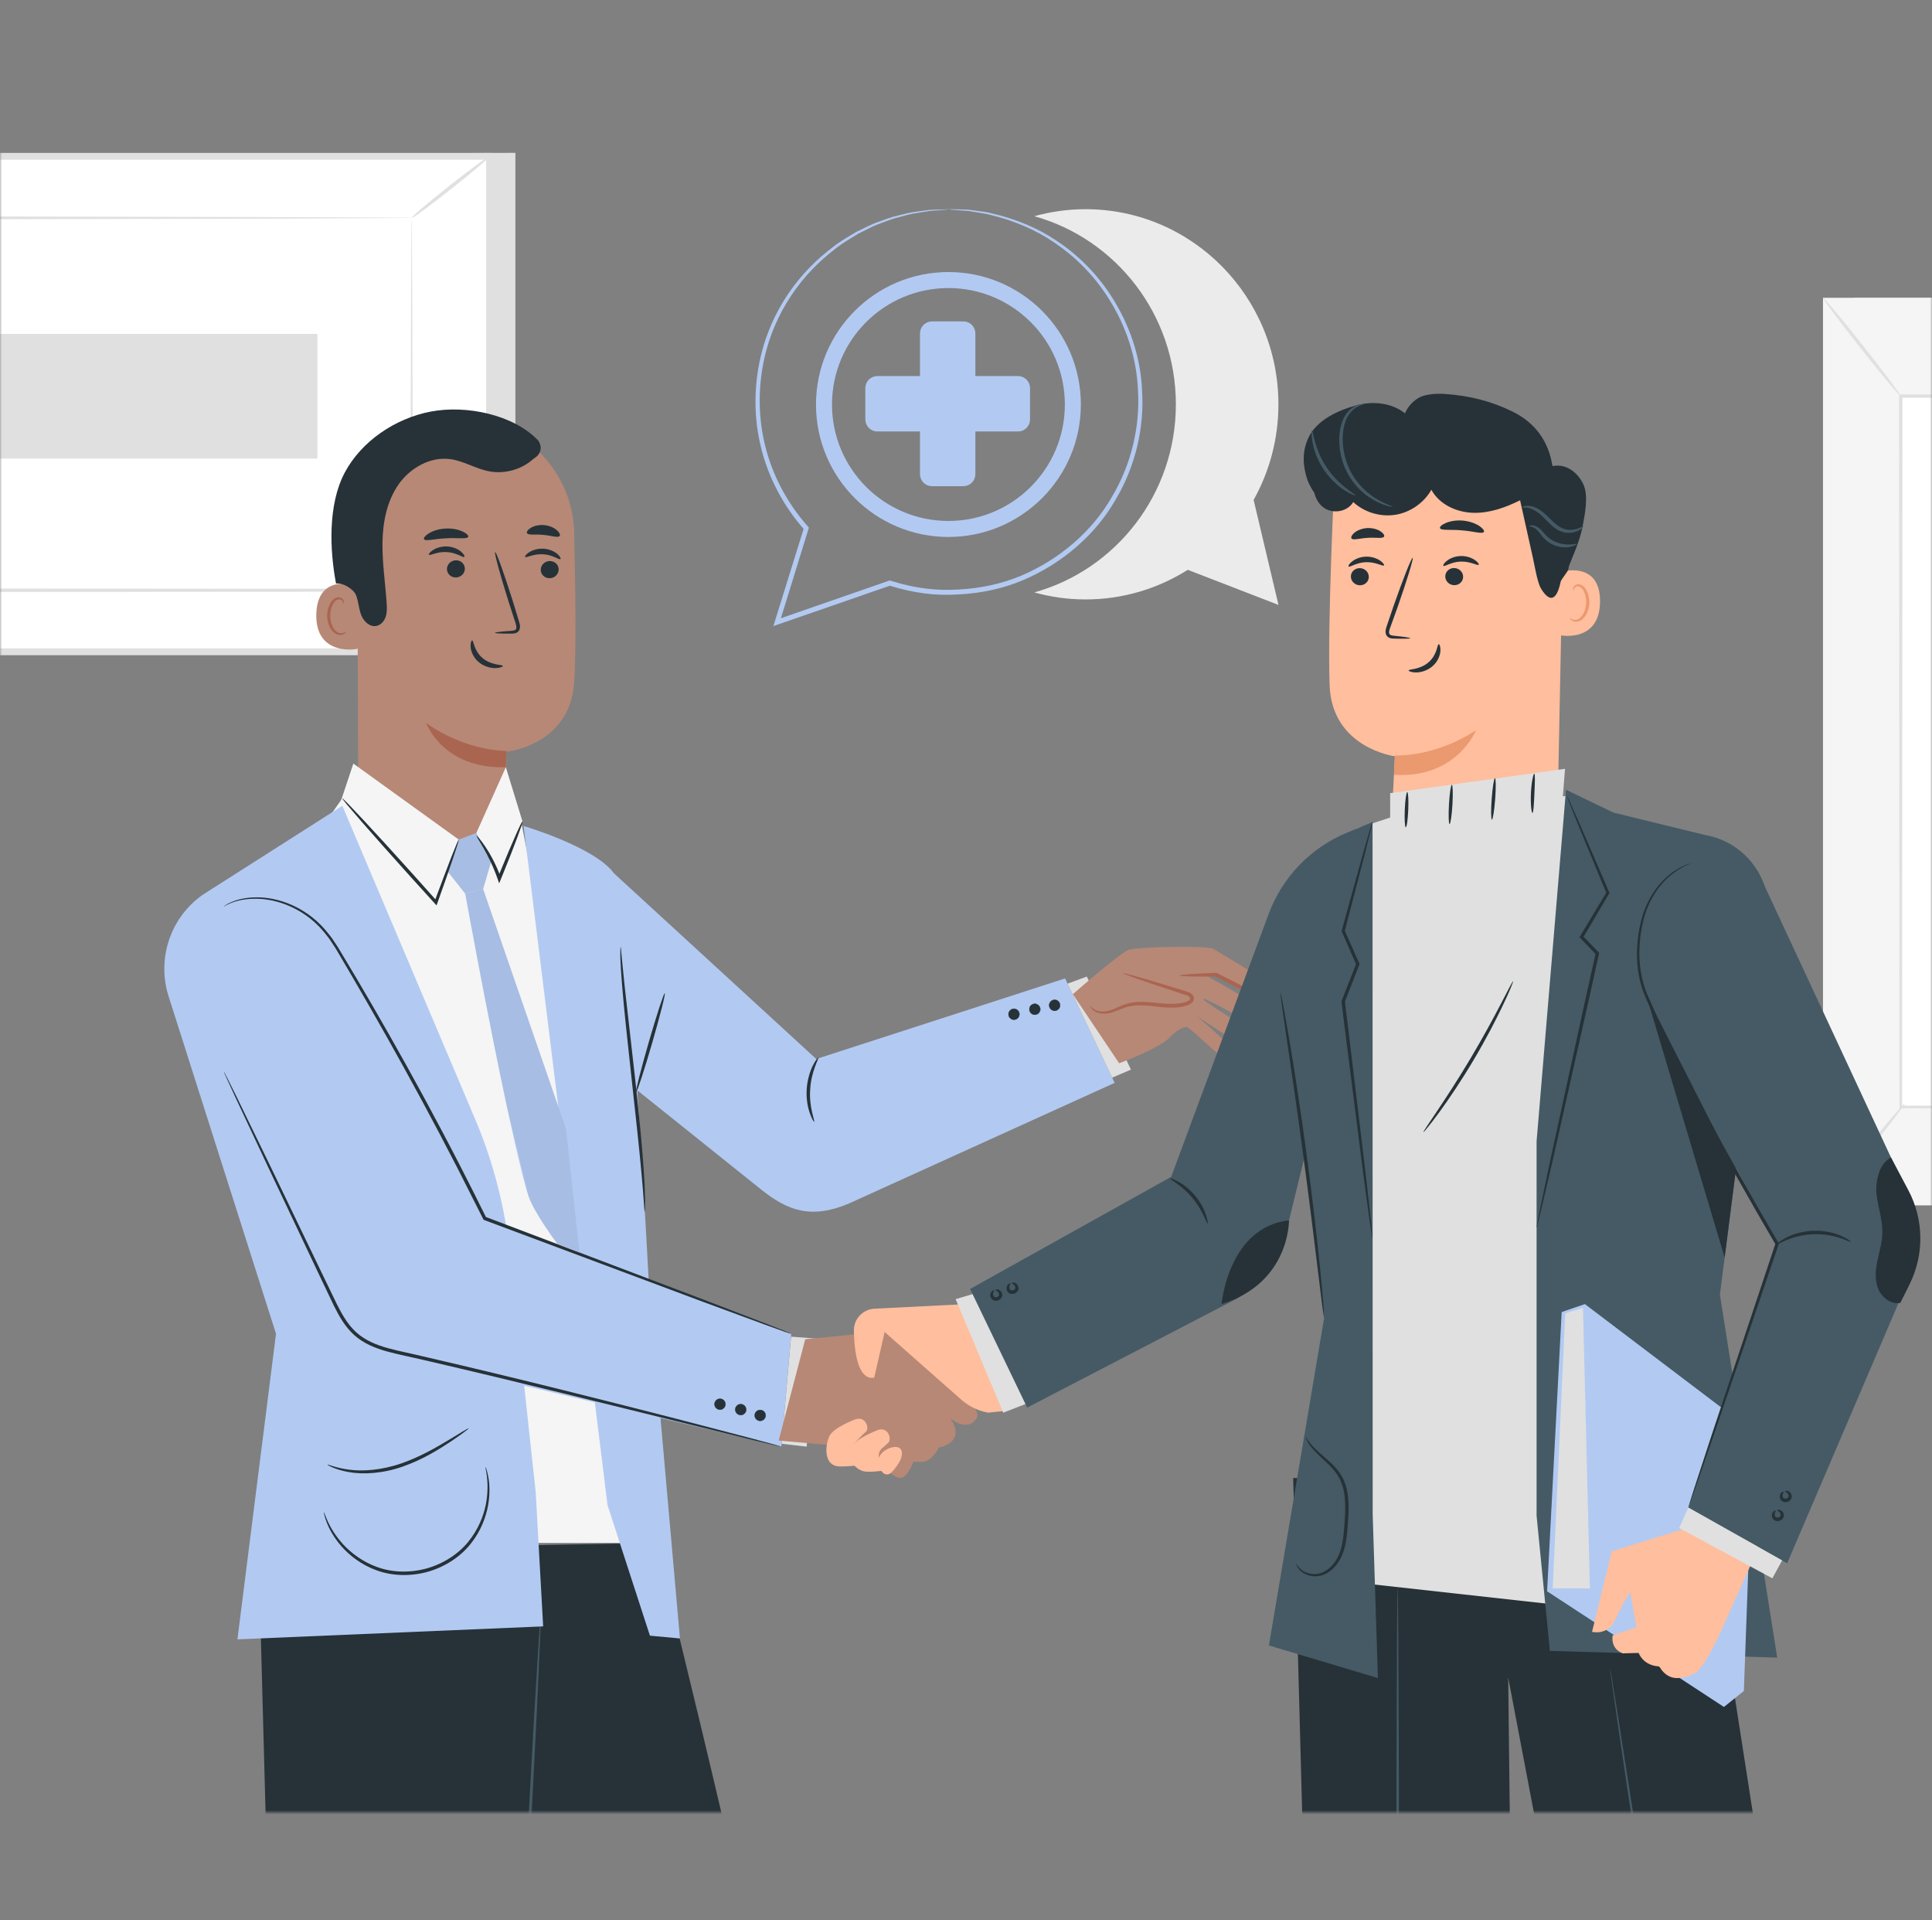 <svg viewBox="0 0 483 480" fill="none" xmlns="http://www.w3.org/2000/svg">
    <rect x="0" y="0" width="483" height="480" fill="#808080" stroke="none"/>
    <mask id="mask0" mask-type="alpha" maskUnits="userSpaceOnUse" x="0" y="27" width="483" height="426">
        <rect y="27" width="483" height="426" fill="#C4C4C4" />
    </mask>
    <g mask="url(#mask0)">
        <path d="M620.08 74.434H463.591V301.254H620.08V74.434Z" fill="#E0E0E0" />
        <path d="M612.239 74.435H455.75V301.255H612.239V74.435Z" fill="#F5F5F5" />
        <path d="M592.786 99.001H475.189V276.684H592.786V99.001Z" fill="white" />
        <path
            d="M592.786 276.685C592.786 276.685 592.77 276.384 592.77 275.816C592.77 275.231 592.753 274.395 592.753 273.292C592.736 271.052 592.719 267.793 592.703 263.548C592.686 255.024 592.636 242.623 592.602 226.945C592.552 195.607 592.485 151.249 592.419 99.003L592.803 99.387C556.869 99.404 517.057 99.404 475.223 99.42H475.189L475.607 99.003C475.574 166.041 475.54 227.831 475.524 276.685L475.189 276.351C511.007 276.418 540.356 276.484 560.78 276.535C570.992 276.568 578.981 276.601 584.429 276.618C587.137 276.635 589.21 276.652 590.63 276.652C592.051 276.668 592.786 276.685 592.786 276.685C592.786 276.685 592.101 276.702 590.714 276.718C589.31 276.735 587.254 276.735 584.563 276.752C579.131 276.768 571.176 276.802 560.997 276.835C540.523 276.885 511.09 276.936 475.189 277.019H474.855V276.685C474.838 227.831 474.805 166.024 474.771 99.003V98.585H475.189H475.206C517.057 98.601 556.869 98.601 592.786 98.618H593.171V99.003C593.087 151.35 593.02 195.808 592.987 227.213C592.937 242.857 592.903 255.225 592.887 263.732C592.87 267.944 592.853 271.186 592.836 273.392C592.82 274.462 592.82 275.298 592.82 275.866C592.803 276.418 592.786 276.685 592.786 276.685Z"
            fill="#E0E0E0" />
        <path d="M455.718 301.07C462.554 292.647 469.39 284.206 476.209 275.782L455.718 301.07Z" fill="white" />
        <path
            d="M476.226 275.783C476.41 275.933 471.964 281.716 466.315 288.703C460.649 295.689 455.919 301.221 455.735 301.087C455.552 300.937 459.997 295.154 465.647 288.168C471.296 281.182 476.043 275.633 476.226 275.783Z"
            fill="#E0E0E0" />
        <path
            d="M455.749 74.434C455.933 74.284 460.395 79.615 465.694 86.334C471.009 93.053 475.154 98.619 474.97 98.752C474.786 98.903 470.34 93.571 465.025 86.852C459.71 80.15 455.565 74.584 455.749 74.434Z"
            fill="#E0E0E0" />
        <path d="M128.851 38.198V163.166H-50.653L-57.122 39.067L128.851 38.198Z" fill="#E0E0E0" />
        <path d="M-57.127 39.078L-57.127 162.909H122.377V39.078L-57.127 39.078Z" fill="white" />
        <path d="M123.236 163.77H-57.973V38.218H123.236V163.77ZM-56.268 162.065H121.531V39.922H-56.268V162.065Z"
            fill="#E0E0E0" />
        <path d="M102.93 54.462H-37.682V147.524H102.93V54.462Z" fill="white" />
        <path
            d="M102.93 54.462C102.93 54.462 102.696 54.479 102.244 54.479C101.76 54.479 101.108 54.495 100.239 54.495C98.45 54.512 95.876 54.529 92.517 54.546C85.765 54.579 75.954 54.612 63.536 54.663C38.749 54.713 3.651 54.78 -37.682 54.863L-37.281 54.462C-37.264 82.892 -37.264 114.397 -37.247 147.523V147.54L-37.699 147.089C15.35 147.122 64.254 147.156 102.913 147.172L102.562 147.523C102.646 119.194 102.696 95.979 102.746 79.817C102.779 71.727 102.813 65.426 102.829 61.097C102.846 58.958 102.863 57.32 102.863 56.184C102.913 55.047 102.93 54.462 102.93 54.462C102.93 54.462 102.963 54.997 102.963 56.1C102.98 57.22 102.98 58.841 102.997 60.947C103.013 65.259 103.047 71.543 103.08 79.599C103.13 95.828 103.18 119.127 103.264 147.54V147.891H102.913C64.254 147.908 15.334 147.941 -37.699 147.975H-38.15V147.523V147.507C-38.133 114.397 -38.117 82.892 -38.117 54.445V54.044H-37.715C3.751 54.128 38.95 54.211 63.803 54.245C76.171 54.295 85.949 54.328 92.684 54.362C96.01 54.379 98.567 54.395 100.322 54.412C101.158 54.429 101.81 54.429 102.278 54.429C102.729 54.445 102.93 54.462 102.93 54.462Z"
            fill="#E0E0E0" />
        <path
            d="M122.384 39.069C122.534 39.252 118.306 42.863 112.941 47.108C107.575 51.353 103.096 54.646 102.946 54.445C102.795 54.261 107.024 50.651 112.389 46.406C117.754 42.177 122.233 38.885 122.384 39.069Z"
            fill="#E0E0E0" />
        <path d="M122.234 162.932C115.565 157.517 108.896 152.118 102.228 146.703L122.234 162.932Z" fill="white" />
        <path
            d="M102.226 146.705C102.376 146.521 106.989 149.998 112.505 154.477C118.037 158.956 122.382 162.75 122.232 162.934C122.082 163.118 117.469 159.641 111.953 155.162C106.421 150.683 102.059 146.906 102.226 146.705Z"
            fill="#E0E0E0" />
        <path d="M-9.133 83.465L-9.133 114.619H79.349V83.465H-9.133Z" fill="#E0E0E0" />
        <path
            d="M313.405 124.96C317.349 117.89 319.605 109.75 319.605 101.059C319.605 74.134 298.028 52.289 271.403 52.289C266.958 52.289 262.662 52.907 258.584 54.044C278.975 59.727 293.967 78.613 293.967 101.059C293.967 123.506 278.975 142.392 258.584 148.075C262.662 149.211 266.958 149.83 271.403 149.83C280.78 149.83 289.538 147.105 296.942 142.426L319.622 151.2L313.405 124.96Z"
            fill="#EBEBEB" />
        <path d="M64.907 397.624L73.849 731.98L121.533 730.542L132.915 386.225L64.907 397.624Z" fill="#263238" />
        <path
            d="M164.034 385.657C164.034 385.657 199.433 527.389 200.52 551.557C201.606 575.725 192.948 726.782 192.948 726.782H146.267L150.162 554.766L114.695 409.19L123.286 386.393L164.034 385.657Z"
            fill="#263238" />
        <path
            d="M135.222 403.072C135.239 403.072 135.239 403.222 135.239 403.523C135.239 403.874 135.222 404.308 135.205 404.843C135.155 406.08 135.088 407.785 135.022 409.941C134.821 414.437 134.52 420.805 134.169 428.66C133.35 444.521 132.247 466.333 131.01 490.417C129.673 514.501 128.47 536.312 127.601 552.174C127.133 560.029 126.732 566.397 126.464 570.893C126.314 573.049 126.197 574.754 126.113 575.974C126.063 576.509 126.03 576.943 125.996 577.294C125.963 577.595 125.946 577.745 125.929 577.745C125.913 577.745 125.913 577.595 125.913 577.294C125.913 576.943 125.929 576.509 125.946 575.974C125.996 574.737 126.063 573.049 126.13 570.876C126.33 566.38 126.631 560.012 126.982 552.157C127.801 536.296 128.904 514.484 130.141 490.383C131.478 466.299 132.682 444.505 133.551 428.643C134.019 420.788 134.42 414.42 134.687 409.941C134.838 407.785 134.955 406.08 135.038 404.86C135.088 404.325 135.122 403.89 135.155 403.54C135.189 403.222 135.205 403.072 135.222 403.072Z"
            fill="#455A64" />
        <path
            d="M129.991 203.913C129.991 203.913 147.307 289.888 147.574 314.106C147.825 338.324 156.332 385.657 156.332 385.657H81.288L79.667 254.672L74.318 215.596L85.583 199.534L129.991 203.913Z"
            fill="#F5F5F5" />
        <path
            d="M130.893 206.453C130.893 206.453 148.793 211.718 153.523 218.337C157.25 223.568 162.298 322.446 162.298 322.446L169.986 409.54L162.482 408.838L151.885 376.23L130.893 206.453Z"
            fill="#B2CAF2" />
        <path
            d="M153.522 218.32L204.064 264.701L266.272 244.561L278.657 270.667L212.304 300.785C202.828 304.83 196.878 302.607 190.292 297.326L155.478 269.447L153.522 218.32Z"
            fill="#B2CAF2" />
        <path
            d="M254.687 252.884C255.038 253.553 254.788 254.372 254.119 254.723C253.45 255.074 252.632 254.823 252.281 254.154C251.93 253.486 252.18 252.667 252.849 252.316C253.501 251.965 254.336 252.216 254.687 252.884Z"
            fill="#263238" />
        <path
            d="M253.488 254.921C253.355 254.921 253.221 254.904 253.087 254.854C252.72 254.737 252.435 254.503 252.252 254.169C252.068 253.835 252.034 253.45 252.151 253.099C252.268 252.748 252.502 252.447 252.837 252.263C253.171 252.08 253.555 252.046 253.906 252.163C254.257 252.28 254.558 252.514 254.742 252.848C254.926 253.183 254.959 253.567 254.842 253.918C254.742 254.269 254.491 254.57 254.157 254.754C253.94 254.871 253.722 254.921 253.488 254.921ZM253.488 252.197C253.271 252.197 253.07 252.247 252.87 252.347C252.552 252.514 252.335 252.798 252.235 253.133C252.135 253.467 252.168 253.835 252.335 254.135C252.502 254.453 252.786 254.67 253.121 254.771C253.455 254.871 253.823 254.837 254.123 254.67C254.441 254.503 254.658 254.219 254.759 253.885C254.859 253.55 254.825 253.183 254.658 252.882C254.424 252.447 253.956 252.197 253.488 252.197Z"
            fill="#263238" />
        <path
            d="M259.904 251.625C260.255 252.294 260.004 253.113 259.335 253.464C258.667 253.815 257.848 253.564 257.497 252.895C257.146 252.227 257.397 251.408 258.065 251.057C258.717 250.723 259.553 250.973 259.904 251.625Z"
            fill="#263238" />
        <path
            d="M258.702 253.685C258.568 253.685 258.435 253.669 258.301 253.619C257.933 253.502 257.649 253.268 257.465 252.933C257.097 252.248 257.365 251.396 258.05 251.028C258.384 250.844 258.769 250.811 259.12 250.928C259.471 251.045 259.772 251.279 259.956 251.613C260.139 251.947 260.173 252.332 260.056 252.683C259.939 253.034 259.705 253.334 259.371 253.518C259.153 253.635 258.936 253.685 258.702 253.685ZM258.702 250.961C258.485 250.961 258.267 251.011 258.084 251.111C257.448 251.462 257.198 252.265 257.549 252.9C257.716 253.217 258 253.435 258.334 253.535C258.669 253.635 259.036 253.602 259.337 253.435C259.972 253.084 260.223 252.281 259.889 251.646C259.721 251.329 259.437 251.111 259.103 251.011C258.953 250.978 258.836 250.961 258.702 250.961Z"
            fill="#263238" />
        <path
            d="M264.871 250.64C265.222 251.308 264.971 252.127 264.303 252.478C263.634 252.829 262.815 252.578 262.464 251.91C262.113 251.241 262.364 250.422 263.032 250.071C263.684 249.72 264.52 249.971 264.871 250.64Z"
            fill="#263238" />
        <path
            d="M263.667 252.681C263.533 252.681 263.4 252.664 263.249 252.614C262.898 252.497 262.597 252.263 262.414 251.929C262.23 251.595 262.196 251.21 262.313 250.859C262.43 250.492 262.664 250.207 262.999 250.024C263.684 249.656 264.536 249.923 264.904 250.608C265.272 251.294 265.004 252.146 264.319 252.514C264.118 252.631 263.901 252.681 263.667 252.681ZM263.667 249.957C263.45 249.957 263.249 250.007 263.049 250.107C262.731 250.274 262.514 250.558 262.414 250.893C262.313 251.227 262.347 251.595 262.514 251.895C262.681 252.213 262.965 252.43 263.299 252.531C263.634 252.631 264.001 252.597 264.302 252.43C264.937 252.079 265.188 251.277 264.854 250.642C264.586 250.207 264.135 249.957 263.667 249.957Z"
            fill="#263238" />
        <path d="M266.891 245.864L271.705 244.093L282.736 267.358L278.039 269.364L266.891 245.864Z" fill="#E0E0E0" />
        <path
            d="M155.146 236.654C155.213 236.654 155.296 237.573 155.43 239.261C155.614 241.083 155.865 243.473 156.149 246.347C156.851 252.481 157.77 260.654 158.79 269.713C159.792 278.839 160.611 287.129 160.979 293.146C161.18 296.154 161.263 298.594 161.28 300.282C161.28 301.97 161.246 302.906 161.196 302.906C161.129 302.906 161.046 301.97 160.946 300.299C160.829 298.628 160.645 296.204 160.361 293.196C159.826 287.212 158.923 278.939 157.92 269.813C156.918 260.688 156.015 252.415 155.53 246.414C155.28 243.406 155.146 240.982 155.079 239.294C155.079 237.59 155.096 236.654 155.146 236.654Z"
            fill="#263238" />
        <path
            d="M166.193 248.255C166.427 248.321 165.007 253.904 163.034 260.723C161.062 267.542 159.257 273.007 159.04 272.941C158.806 272.874 160.227 267.291 162.199 260.472C164.171 253.653 165.959 248.188 166.193 248.255Z"
            fill="#263238" />
        <path
            d="M203.547 280.376C203.447 280.426 202.929 279.624 202.428 278.17C201.926 276.716 201.525 274.593 201.676 272.237C201.826 269.88 202.495 267.808 203.163 266.437C203.832 265.05 204.467 264.331 204.55 264.381C204.801 264.498 202.795 267.758 202.545 272.287C202.21 276.8 203.798 280.276 203.547 280.376Z"
            fill="#263238" />
        <path d="M197.767 334.099L204.235 334.6L201.661 361.593L195.41 360.874L197.767 334.099Z" fill="#E0E0E0" />
        <path
            d="M85.582 201.407L50.701 223.637C42.511 229.386 39.085 239.832 42.243 249.325L69.002 333.378L59.358 409.759L135.79 406.517L133.934 373.04L127.45 313.138C126.246 302.023 123.488 291.143 119.243 280.814L85.582 201.407Z"
            fill="#B2CAF2" />
        <path
            d="M49.147 253.955L84.029 326.961C86.853 332.86 92.185 337.156 98.536 338.66L195.341 361.591L197.815 333.412L123.924 305.617L86.753 234.267C81.104 223.42 67.449 219.576 56.969 225.893C47.359 231.71 43.916 244.011 49.147 253.955Z"
            fill="#B2CAF2" />
        <path
            d="M197.815 333.397C197.815 333.413 197.681 333.38 197.414 333.296C197.113 333.196 196.745 333.062 196.277 332.912C195.224 332.527 193.753 332.009 191.898 331.341C188.037 329.92 182.522 327.898 175.686 325.374C161.897 320.226 142.744 313.056 121.049 304.95L120.899 304.883L120.815 304.733C118.759 300.638 116.587 296.359 114.381 291.997C108.313 280.197 102.28 269.083 96.631 259.054C93.806 254.04 91.082 249.31 88.508 244.881C87.221 242.675 85.967 240.552 84.764 238.497C84.179 237.46 83.561 236.474 82.925 235.555C82.341 234.586 81.622 233.75 80.953 232.914C78.195 229.588 74.819 227.432 71.66 226.179C68.485 224.925 65.493 224.541 63.086 224.658C58.189 224.825 55.95 226.73 55.916 226.58C55.9 226.563 56.05 226.463 56.317 226.296C56.602 226.112 57.003 225.828 57.604 225.594C58.774 225.059 60.613 224.457 63.07 224.324C65.51 224.173 68.569 224.491 71.844 225.744C75.087 226.981 78.58 229.171 81.421 232.547C82.123 233.399 82.859 234.251 83.46 235.221C84.129 236.174 84.747 237.16 85.332 238.179C86.552 240.218 87.823 242.341 89.126 244.53C91.734 248.943 94.475 253.656 97.316 258.67C102.999 268.682 109.066 279.779 115.133 291.596C117.372 295.941 119.528 300.254 121.551 304.348L121.317 304.131C142.961 312.337 162.081 319.591 175.853 324.823C182.656 327.447 188.138 329.552 191.965 331.023C193.804 331.742 195.258 332.327 196.294 332.728C196.745 332.912 197.113 333.062 197.414 333.196C197.698 333.33 197.832 333.397 197.815 333.397Z"
            fill="#263238" />
        <path
            d="M181.368 350.977C181.368 351.729 180.75 352.348 179.997 352.348C179.245 352.348 178.627 351.729 178.627 350.977C178.627 350.225 179.245 349.607 179.997 349.607C180.75 349.607 181.368 350.225 181.368 350.977Z"
            fill="#263238" />
        <path
            d="M179.998 352.382C179.229 352.382 178.594 351.747 178.594 350.978C178.594 350.209 179.229 349.574 179.998 349.574C180.767 349.574 181.402 350.209 181.402 350.978C181.402 351.747 180.784 352.382 179.998 352.382ZM179.998 349.641C179.263 349.641 178.678 350.226 178.678 350.961C178.678 351.697 179.263 352.282 179.998 352.282C180.734 352.282 181.319 351.697 181.319 350.961C181.335 350.243 180.734 349.641 179.998 349.641Z"
            fill="#263238" />
        <path
            d="M186.548 352.333C186.548 353.085 185.93 353.703 185.178 353.703C184.426 353.703 183.807 353.085 183.807 352.333C183.807 351.581 184.426 350.962 185.178 350.962C185.946 350.979 186.548 351.581 186.548 352.333Z"
            fill="#263238" />
        <path
            d="M185.179 353.735C184.411 353.735 183.775 353.1 183.775 352.331C183.775 351.562 184.411 350.927 185.179 350.927C185.948 350.927 186.583 351.562 186.583 352.331C186.6 353.116 185.965 353.735 185.179 353.735ZM185.179 351.011C184.444 351.011 183.859 351.596 183.859 352.331C183.859 353.066 184.444 353.651 185.179 353.651C185.915 353.651 186.5 353.066 186.5 352.331C186.516 351.612 185.915 351.011 185.179 351.011Z"
            fill="#263238" />
        <path
            d="M190.039 355.156C190.796 355.156 191.409 354.543 191.409 353.786C191.409 353.029 190.796 352.415 190.039 352.415C189.282 352.415 188.668 353.029 188.668 353.786C188.668 354.543 189.282 355.156 190.039 355.156Z"
            fill="#263238" />
        <path
            d="M190.043 355.191C189.274 355.191 188.639 354.556 188.639 353.787C188.639 353.018 189.274 352.383 190.043 352.383C190.812 352.383 191.447 353.018 191.447 353.787C191.447 354.572 190.812 355.191 190.043 355.191ZM190.043 352.466C189.308 352.466 188.723 353.051 188.723 353.787C188.723 354.522 189.308 355.107 190.043 355.107C190.778 355.107 191.363 354.522 191.363 353.787C191.363 353.068 190.762 352.466 190.043 352.466Z"
            fill="#263238" />
        <path
            d="M195.36 361.593C195.36 361.61 195.193 361.576 194.892 361.526C194.541 361.443 194.09 361.342 193.538 361.225C192.285 360.925 190.546 360.507 188.324 359.972C183.744 358.835 177.209 357.231 169.186 355.259C153.024 351.297 130.712 345.682 105.976 339.949C102.884 339.214 99.808 338.629 96.8 337.81C93.808 336.991 90.833 335.771 88.527 333.681C86.22 331.592 84.749 328.918 83.462 326.344C82.226 323.737 81.005 321.196 79.819 318.706C75.106 308.778 70.877 299.82 67.3 292.282C63.79 284.794 60.932 278.71 58.927 274.432C57.974 272.359 57.222 270.738 56.687 269.568C56.453 269.05 56.269 268.632 56.119 268.298C56.002 268.014 55.935 267.863 55.952 267.846C55.968 267.846 56.052 267.98 56.203 268.264C56.37 268.582 56.587 269 56.838 269.501C57.406 270.654 58.208 272.259 59.228 274.298C61.3 278.543 64.225 284.593 67.852 292.031C71.479 299.552 75.774 308.477 80.537 318.372C81.741 320.845 82.961 323.386 84.215 325.976C85.501 328.534 86.939 331.107 89.112 333.063C91.284 335.018 94.109 336.188 97.05 336.991C100.009 337.793 103.101 338.378 106.193 339.13C130.946 344.863 153.225 350.562 169.354 354.69C177.359 356.78 183.861 358.484 188.424 359.671C190.63 360.273 192.352 360.741 193.605 361.075C194.157 361.242 194.591 361.359 194.942 361.459C195.21 361.526 195.36 361.576 195.36 361.593Z"
            fill="#263238" />
        <path
            d="M117.171 357.014C117.204 357.064 116.786 357.415 116.018 357.983C115.249 358.568 114.095 359.371 112.658 360.34C109.783 362.245 105.672 364.836 100.641 366.591C95.594 368.363 90.613 368.58 87.17 367.945C85.448 367.644 84.095 367.193 83.192 366.808C82.29 366.424 81.838 366.14 81.855 366.09C81.922 365.939 83.861 366.908 87.253 367.343C90.63 367.811 95.426 367.493 100.357 365.772C105.287 364.05 109.382 361.594 112.341 359.822C115.282 358.034 117.104 356.914 117.171 357.014Z"
            fill="#263238" />
        <path
            d="M121.401 366.707C121.435 366.707 121.518 366.908 121.635 367.342C121.786 367.76 121.92 368.395 122.087 369.214C122.388 370.869 122.538 373.326 122.02 376.301C121.468 379.259 120.198 382.735 117.674 385.878C115.184 389.036 111.373 391.61 106.911 392.881C102.448 394.117 97.835 393.883 94.075 392.479C90.297 391.109 87.389 388.786 85.4 386.546C83.411 384.273 82.275 382.084 81.673 380.512C81.372 379.727 81.172 379.109 81.088 378.674C80.988 378.239 80.938 378.022 80.971 378.005C81.172 377.888 81.857 381.749 85.868 386.112C87.874 388.234 90.715 390.424 94.359 391.711C97.986 393.031 102.398 393.215 106.693 392.028C110.972 390.808 114.649 388.368 117.073 385.359C119.53 382.368 120.833 379.025 121.435 376.184C122.571 370.367 121.167 366.707 121.401 366.707Z"
            fill="#263238" />
        <path
            d="M89.339 134.87L89.556 197.145C89.59 207.742 98.481 216.149 109.061 215.58C118.939 215.062 126.66 206.872 126.61 196.978C126.594 192.298 126.577 188.387 126.61 187.903C126.61 187.903 142.455 186.348 143.541 170.654C144.059 163.066 143.875 147.355 143.541 133.149C143.19 117.889 131.14 105.471 115.897 104.602L114.376 104.518C97.997 104.552 88.871 118.474 89.339 134.87Z"
            fill="#B78876" />
        <path
            d="M126.661 187.686C126.661 187.686 116.683 187.919 106.521 180.699C106.521 180.699 110.716 192.282 126.477 191.764L126.661 187.686Z"
            fill="#AA6550" />
        <path
            d="M139.666 142.388C139.633 143.574 138.613 144.527 137.376 144.527C136.14 144.527 135.153 143.558 135.187 142.371C135.22 141.184 136.24 140.232 137.477 140.232C138.713 140.248 139.7 141.201 139.666 142.388Z"
            fill="#263238" />
        <path
            d="M140.117 139.745C139.816 140.029 138.195 138.659 135.788 138.542C133.382 138.374 131.543 139.511 131.292 139.21C131.175 139.076 131.476 138.558 132.295 138.04C133.081 137.522 134.418 137.054 135.922 137.154C137.426 137.255 138.663 137.873 139.348 138.475C140.034 139.076 140.251 139.611 140.117 139.745Z"
            fill="#263238" />
        <path
            d="M116.217 142.2C116.183 143.387 115.164 144.34 113.927 144.34C112.69 144.34 111.704 143.37 111.738 142.184C111.771 140.997 112.791 140.044 114.027 140.044C115.248 140.044 116.234 141.014 116.217 142.2Z"
            fill="#263238" />
        <path
            d="M116.083 139.196C115.782 139.481 114.161 138.127 111.737 137.993C109.33 137.826 107.492 138.962 107.241 138.662C107.124 138.528 107.425 138.01 108.244 137.492C109.029 136.973 110.367 136.506 111.871 136.589C113.375 136.689 114.612 137.308 115.297 137.909C115.999 138.528 116.233 139.079 116.083 139.196Z"
            fill="#263238" />
        <path
            d="M123.74 158.17C123.74 158.037 125.244 157.853 127.701 157.686C128.319 157.652 128.904 157.569 129.038 157.151C129.205 156.716 128.988 156.031 128.737 155.296C128.236 153.775 127.718 152.17 127.183 150.499C125.027 143.68 123.506 138.081 123.79 137.997C124.074 137.913 126.03 143.379 128.186 150.198C128.704 151.886 129.188 153.491 129.656 155.011C129.857 155.73 130.208 156.549 129.84 157.452C129.656 157.903 129.172 158.204 128.771 158.287C128.369 158.388 128.018 158.371 127.718 158.371C125.261 158.388 123.74 158.321 123.74 158.17Z"
            fill="#263238" />
        <path
            d="M117.051 134.181C116.784 134.816 114.377 134.382 111.535 134.549C108.677 134.666 106.354 135.368 106.003 134.766C105.853 134.482 106.287 133.88 107.24 133.295C108.193 132.71 109.68 132.192 111.402 132.109C113.107 132.025 114.661 132.376 115.664 132.861C116.683 133.329 117.185 133.88 117.051 134.181Z"
            fill="#263238" />
        <path
            d="M139.898 133.983C139.447 134.501 137.809 133.849 135.82 133.698C133.831 133.481 132.109 133.849 131.742 133.264C131.591 132.98 131.892 132.445 132.661 131.96C133.413 131.492 134.667 131.125 136.037 131.258C137.408 131.375 138.577 131.944 139.229 132.545C139.915 133.147 140.115 133.732 139.898 133.983Z"
            fill="#263238" />
        <path
            d="M89.958 146.569C89.707 146.435 79.344 142.775 79.077 153.522C78.81 164.285 89.657 162.33 89.69 162.029C89.724 161.712 89.958 146.569 89.958 146.569Z"
            fill="#B78876" />
        <path
            d="M86.514 157.866C86.464 157.833 86.33 158 85.996 158.134C85.678 158.268 85.143 158.351 84.592 158.134C83.472 157.683 82.553 155.861 82.553 153.922C82.553 152.936 82.77 152.017 83.138 151.248C83.489 150.462 84.007 149.928 84.575 149.844C85.143 149.727 85.544 150.078 85.662 150.379C85.795 150.68 85.728 150.897 85.778 150.914C85.812 150.947 86.012 150.746 85.946 150.295C85.912 150.078 85.778 149.827 85.544 149.61C85.294 149.393 84.909 149.276 84.508 149.309C83.672 149.343 82.904 150.095 82.503 150.93C82.051 151.766 81.767 152.819 81.784 153.905C81.801 156.078 82.854 158.134 84.408 158.619C85.16 158.836 85.795 158.619 86.129 158.385C86.48 158.134 86.547 157.883 86.514 157.866Z"
            fill="#AA6550" />
        <path
            d="M84.008 145.866C85.662 145.565 88.42 147.237 89.022 148.808C89.64 150.379 89.69 152.134 90.292 153.705C90.894 155.276 92.398 156.764 94.052 156.463C95.206 156.262 96.075 155.243 96.426 154.139C96.794 153.036 96.727 151.833 96.66 150.68C96.309 145.632 95.54 140.601 95.624 135.537C95.707 130.473 96.727 125.275 99.618 121.113C102.51 116.968 107.574 114.077 112.588 114.762C115.914 115.213 118.872 117.136 122.165 117.787C126.059 118.556 130.304 117.42 133.279 114.762C133.38 114.679 133.58 114.528 133.814 114.378C134.901 113.676 135.452 112.322 135.034 111.085C134.901 110.667 134.717 110.283 134.466 110.016C128.232 103.564 116.482 101.191 107.674 102.879C98.866 104.567 90.359 110.233 86.164 118.172C81.952 126.127 82.42 137.509 84.008 145.866Z"
            fill="#263238" />
        <path
            d="M118.036 160.072C118.42 160.055 118.437 162.662 120.676 164.518C122.916 166.373 125.707 166.089 125.724 166.456C125.757 166.624 125.105 166.958 123.919 166.991C122.765 167.025 121.077 166.657 119.707 165.52C118.336 164.384 117.751 162.863 117.668 161.793C117.568 160.69 117.852 160.055 118.036 160.072Z"
            fill="#263238" />
        <path
            d="M268.211 248.505C268.211 248.505 279.994 238.159 282.217 237.391C284.457 236.639 302.173 236.304 303.376 237.19C304.58 238.076 322.53 247.92 319.555 249.424C316.58 250.929 304.128 243.876 304.128 243.876L302.039 244.16C302.039 244.16 312.903 249.959 314.842 252.199C316.63 254.255 314.925 256.712 312.886 255.776C310.864 254.823 301.538 249.458 300.802 249.658C300.067 249.859 310.73 256.11 311.716 257.263C313.037 258.817 312.184 261.826 310.145 260.957C308.942 260.439 299.098 253.92 299.098 253.92C299.098 253.92 306.519 260.171 307.053 261.208C307.922 262.879 306.251 264.4 304.546 263.347C303.376 262.628 298.312 257.648 296.741 256.695C296.741 256.695 295.003 256.578 292.446 259.302C289.888 262.026 279.793 265.77 279.793 265.77L268.211 248.505Z"
            fill="#B78876" />
        <path
            d="M319.504 249.474C319.504 249.591 318.033 249.675 315.693 249.24C314.54 249.006 313.169 248.638 311.698 248.053C310.294 247.385 308.774 246.616 307.186 245.797C306.016 245.195 304.879 244.61 303.81 244.042L304.027 244.092C298.745 244.142 294.918 244.042 294.918 243.825C294.918 243.608 298.729 243.357 304.027 243.173H304.127L304.244 243.223C305.314 243.758 306.434 244.326 307.604 244.911C309.158 245.714 310.629 246.482 312.033 247.201C313.42 247.819 314.724 248.237 315.827 248.538C318.083 249.19 319.52 249.324 319.504 249.474Z"
            fill="#AA6550" />
        <path
            d="M272.605 251.496C273.391 252.984 275.396 253.368 277.034 253.017C278.672 252.666 280.16 251.781 281.764 251.313C286.594 249.925 291.959 252.499 296.706 250.878C297.375 250.644 298.11 250.159 298.026 249.474C297.96 248.822 297.224 248.505 296.606 248.304C291.324 246.616 286.043 244.945 280.761 243.257"
            fill="#B78876" />
        <path
            d="M280.762 243.256C280.779 243.19 281.414 243.323 282.534 243.624C283.654 243.925 285.258 244.376 287.247 244.961C289.303 245.58 291.643 246.298 294.2 247.067C294.852 247.268 295.52 247.485 296.206 247.685C296.824 247.936 297.743 247.97 298.345 248.956C298.612 249.457 298.445 250.159 298.094 250.51C297.76 250.878 297.359 251.095 296.958 251.245C296.172 251.513 295.387 251.697 294.568 251.78C291.275 252.115 288.3 251.346 285.626 251.296C284.289 251.245 283.019 251.346 281.899 251.647C280.779 251.947 279.743 252.449 278.757 252.8C276.784 253.619 274.846 253.468 273.793 252.833C272.706 252.215 272.539 251.446 272.589 251.463C272.673 251.396 272.94 252.048 273.96 252.516C274.979 252.984 276.651 253.034 278.506 252.181C279.442 251.797 280.461 251.262 281.682 250.894C282.902 250.527 284.255 250.393 285.643 250.427C288.434 250.443 291.426 251.162 294.451 250.844C295.203 250.777 295.938 250.594 296.607 250.376C297.259 250.142 297.693 249.674 297.493 249.357C297.325 248.989 296.59 248.755 295.905 248.538C295.22 248.321 294.568 248.103 293.899 247.886C291.359 247.034 289.052 246.265 286.996 245.58C285.041 244.911 283.453 244.359 282.367 243.942C281.331 243.574 280.746 243.323 280.762 243.256Z"
            fill="#AA6550" />
        <path
            d="M201.306 334.749L220.844 332.81C220.844 332.81 246.684 350.51 244.21 354.404C241.736 358.298 237.491 354.404 237.491 354.404C237.491 354.404 242.087 360.07 234.667 361.841C234.667 361.841 232.895 365.736 230.07 365.385L228.299 365.401C228.299 365.401 226.694 370.332 224.304 369.279C221.914 368.209 214.71 361.841 214.71 361.841L194.671 360.07L201.306 334.749Z"
            fill="#B78876" />
        <path
            d="M213.472 354.904C213.472 354.904 208.475 356.826 207.422 358.832C206.386 360.837 205.784 365.584 209.01 366.436C210.247 366.771 214.693 366.253 214.693 366.253L213.456 360.988C213.456 360.988 215.328 358.832 216.447 357.896C217.5 357.027 216.347 353.567 213.472 354.904Z"
            fill="#FFBE9D" />
        <path
            d="M219.106 357.578C219.106 357.578 214.108 359.5 213.056 361.506C212.019 363.511 212.705 366.887 215.93 367.756C217.167 368.091 221.095 367.573 221.095 367.573L220.577 366.553C219.557 364.581 219.123 362.976 220.911 361.673C221.011 361.606 222.014 360.67 222.081 360.603C223.05 359.667 221.981 356.241 219.106 357.578Z"
            fill="#FFBE9D" />
        <path
            d="M220.31 367.39C219.391 366.555 219.307 365.05 219.909 363.947C220.51 362.861 221.647 362.142 222.85 361.808C223.636 361.591 224.605 361.557 225.14 362.176C225.474 362.577 225.525 363.162 225.458 363.68C225.274 365.067 224.371 366.237 223.502 367.34C223.034 367.925 222.466 368.56 221.714 368.543C220.945 368.527 220.41 367.825 219.976 367.19"
            fill="#FFBE9D" />
        <path
            d="M114.694 209.863L119.09 208.191L122.9 214.994L120.778 222.264L116.298 223.367L111.836 217.735L114.694 209.863Z"
            fill="#B2CAF2" />
        <path
            d="M116.298 223.369C116.298 223.369 121.981 254.64 126.728 276.635C126.728 276.635 130.622 294.953 132.193 299.165C133.948 303.878 139.363 310.931 139.363 310.931L144.862 313.054L141.502 282.15L120.794 222.249L116.298 223.369Z"
            fill="#B2CAF2" />
        <g opacity="0.4">
            <g opacity="0.4">
                <path opacity="0.4"
                    d="M114.694 209.863L119.09 208.191L122.9 214.994L120.778 222.264L116.298 223.367L111.836 217.735L114.694 209.863Z"
                    fill="black" />
            </g>
        </g>
        <g opacity="0.4">
            <g opacity="0.4">
                <path opacity="0.4"
                    d="M116.298 223.369C116.298 223.369 121.981 254.64 126.728 276.635C126.728 276.635 131.173 294.769 132.193 299.165C132.778 301.739 139.363 310.931 139.363 310.931L144.862 313.054L141.502 282.15L120.794 222.249L116.298 223.369Z"
                    fill="black" />
            </g>
        </g>
        <path d="M88.338 190.861L114.695 209.864L108.996 225.541L85.012 200.839L88.338 190.861Z" fill="#F5F5F5" />
        <path d="M119.089 208.192L126.46 191.763L130.622 205.318L124.839 219.574L119.089 208.192Z" fill="#F5F5F5" />
        <path
            d="M114.695 209.863C114.745 209.88 114.628 210.298 114.394 211.066C114.093 211.969 113.742 213.055 113.324 214.342C112.388 217.134 111.001 221.078 109.363 225.674L109.129 226.309L108.678 225.808C106.773 223.702 104.7 221.412 102.527 219.022C97.747 213.724 93.469 208.894 90.393 205.367C88.956 203.696 87.752 202.292 86.783 201.155C85.947 200.152 85.513 199.568 85.546 199.534C85.596 199.501 86.115 199.985 87.034 200.921C88.053 202.008 89.323 203.345 90.844 204.949C94.037 208.376 98.399 213.139 103.162 218.437C105.318 220.844 107.374 223.134 109.263 225.256L108.611 225.39C110.316 220.811 111.787 216.916 112.856 214.158C113.358 212.905 113.792 211.852 114.143 210.966C114.461 210.231 114.645 209.846 114.695 209.863Z"
            fill="#263238" />
        <path
            d="M130.622 205.318C130.739 205.368 130.254 206.822 129.385 209.162C128.516 211.502 127.279 214.694 125.842 218.221C125.625 218.739 125.424 219.257 125.223 219.742L124.789 220.795L124.421 219.725C122.182 213.307 118.939 209.062 119.156 208.928C119.24 208.861 120.142 209.847 121.363 211.669C122.583 213.491 124.07 216.182 125.24 219.441L124.438 219.424C124.638 218.939 124.839 218.421 125.056 217.903C126.477 214.393 127.831 211.218 128.834 208.945C129.836 206.655 130.522 205.268 130.622 205.318Z"
            fill="#263238" />
        <path
            d="M323.295 369.432L333.023 731.366L380.707 729.945L377.046 419.289L437.817 738.569L480.888 727.338L425.282 370.118L323.295 369.432Z"
            fill="#263238" />
        <path
            d="M349.417 731.85C349.183 731.85 348.983 656.823 348.983 564.296C348.983 471.736 349.183 396.725 349.417 396.725C349.651 396.725 349.852 471.736 349.852 564.296C349.852 656.823 349.668 731.85 349.417 731.85Z"
            fill="#455A64" />
        <path
            d="M451.424 738.469C451.19 738.502 440.042 666.567 426.537 577.817C413.033 489.035 402.269 417.066 402.52 417.016C402.754 416.982 413.902 488.901 427.407 577.684C440.911 666.433 451.658 738.435 451.424 738.469Z"
            fill="#455A64" />
        <path
            d="M391.623 143.096C393.044 139.235 394.883 135.608 395.651 131.58C396.22 128.572 397.122 124.059 395.919 121.251C394.715 118.443 391.79 115.752 388.113 116.504C387.194 110.554 384.035 105.741 378.018 102.816C372.603 100.192 367.288 98.905 361.288 98.47C359.483 98.337 356.659 98.454 355.021 99.256C353.383 100.058 351.878 101.679 351.26 103.317C348.101 100.827 343.572 100.092 338.975 101.345C334.379 102.599 329.131 105.072 327.109 109.401C325.855 112.075 325.404 115.384 326.741 119.596C327.644 122.404 330.602 126.817 333.376 125.797"
            fill="#263238" />
        <path
            d="M368.374 221.151C356.742 220.917 347.599 211.106 348.184 199.473C348.468 193.69 348.736 189.044 348.736 189.044C348.736 189.044 332.992 187.005 332.407 171.328C331.822 155.667 333.627 119.599 333.627 119.599C351.577 111.343 372.586 113.448 388.531 125.098L390.904 126.819L389.434 200.894C389.233 212.326 379.79 221.402 368.374 221.151Z"
            fill="#FFBE9D" />
        <path
            d="M348.719 188.826C348.719 188.826 358.647 189.377 369.009 182.508C369.009 182.508 364.179 194.675 348.501 193.656L348.719 188.826Z"
            fill="#EB996E" />
        <path
            d="M389.399 143.13C389.666 143.013 400.096 139.67 400.012 150.4C399.945 161.13 389.182 158.84 389.165 158.523C389.148 158.222 389.399 143.13 389.399 143.13Z"
            fill="#FFBE9D" />
        <path
            d="M392.475 154.496C392.525 154.463 392.659 154.63 392.976 154.78C393.277 154.931 393.812 155.031 394.38 154.814C395.517 154.413 396.486 152.608 396.553 150.685C396.586 149.716 396.386 148.78 396.052 148.011C395.734 147.226 395.233 146.674 394.664 146.574C394.096 146.44 393.695 146.774 393.561 147.075C393.411 147.376 393.478 147.593 393.428 147.61C393.394 147.644 393.194 147.426 393.294 146.992C393.344 146.774 393.461 146.524 393.728 146.323C393.979 146.123 394.364 146.006 394.765 146.056C395.584 146.123 396.336 146.891 396.703 147.727C397.121 148.58 397.372 149.632 397.339 150.719C397.255 152.875 396.135 154.897 394.581 155.332C393.829 155.516 393.194 155.298 392.876 155.031C392.492 154.747 392.441 154.513 392.475 154.496Z"
            fill="#EB996E" />
        <path
            d="M337.721 144.081C337.705 145.268 338.708 146.254 339.944 146.287C341.181 146.321 342.184 145.402 342.201 144.215C342.217 143.028 341.215 142.042 339.994 142.009C338.741 141.975 337.721 142.911 337.721 144.081Z"
            fill="#263238" />
        <path
            d="M337.169 141.592C337.453 141.876 339.124 140.572 341.531 140.522C343.938 140.439 345.726 141.625 345.994 141.324C346.111 141.191 345.826 140.673 345.041 140.138C344.272 139.603 342.968 139.085 341.464 139.135C339.96 139.185 338.723 139.77 338.004 140.355C337.269 140.923 337.018 141.458 337.169 141.592Z"
            fill="#263238" />
        <path
            d="M361.319 144.06C361.302 145.247 362.305 146.233 363.525 146.266C364.762 146.3 365.765 145.38 365.782 144.194C365.798 143.007 364.795 142.021 363.575 141.988C362.339 141.937 361.336 142.873 361.319 144.06Z"
            fill="#263238" />
        <path
            d="M360.851 141.44C361.135 141.724 362.806 140.42 365.213 140.37C367.62 140.286 369.425 141.473 369.675 141.172C369.792 141.038 369.508 140.52 368.723 139.985C367.954 139.451 366.65 138.932 365.146 138.983C363.642 139.033 362.405 139.618 361.686 140.203C360.951 140.771 360.717 141.306 360.851 141.44Z"
            fill="#263238" />
        <path
            d="M352.562 159.522C352.562 159.388 351.075 159.171 348.634 158.92C348.016 158.87 347.431 158.77 347.314 158.352C347.164 157.918 347.398 157.249 347.682 156.514C348.217 155.009 348.785 153.438 349.387 151.784C351.743 145.048 353.431 139.533 353.164 139.432C352.896 139.332 350.757 144.714 348.4 151.449C347.832 153.104 347.297 154.692 346.779 156.213C346.562 156.915 346.178 157.717 346.529 158.636C346.712 159.087 347.164 159.422 347.565 159.505C347.966 159.622 348.3 159.606 348.618 159.622C351.041 159.689 352.545 159.656 352.562 159.522Z"
            fill="#263238" />
        <path
            d="M359.682 161.011C359.298 160.994 359.348 163.618 357.158 165.523C354.969 167.446 352.178 167.212 352.161 167.579C352.127 167.746 352.796 168.064 353.966 168.081C355.119 168.097 356.791 167.68 358.144 166.51C359.481 165.34 360.033 163.802 360.1 162.732C360.167 161.629 359.866 160.994 359.682 161.011Z"
            fill="#263238" />
        <path
            d="M359.999 132.012C360.249 132.664 362.656 132.297 365.481 132.564C368.322 132.781 370.628 133.55 370.979 132.948C371.147 132.664 370.729 132.063 369.793 131.444C368.857 130.842 367.386 130.274 365.698 130.124C363.993 129.973 362.455 130.291 361.436 130.725C360.383 131.177 359.882 131.712 359.999 132.012Z"
            fill="#263238" />
        <path
            d="M337.871 134.586C338.306 135.121 339.96 134.52 341.949 134.436C343.938 134.286 345.643 134.703 346.011 134.135C346.178 133.851 345.894 133.316 345.142 132.815C344.406 132.313 343.169 131.929 341.799 131.996C340.428 132.079 339.258 132.598 338.573 133.183C337.905 133.751 337.687 134.336 337.871 134.586Z"
            fill="#263238" />
        <path
            d="M391.739 128.089C391.639 132.651 392.792 137.716 392.107 142.228C392.007 142.914 390.285 144.769 390.152 145.437C389.333 149.432 387.728 151.17 385.271 147.142C384.319 145.588 383.633 141.225 383.232 139.454C382.162 134.657 381.093 129.86 380.023 125.047C376.329 126.885 372.301 128.323 368.173 128.172C364.045 128.022 359.816 126.05 357.844 122.423C355.972 125.715 352.546 128.089 348.819 128.674C345.075 129.259 341.097 128.055 338.306 125.498C336.969 127.771 333.643 128.473 331.37 127.169C329.08 125.849 327.994 122.874 328.646 120.317C329.632 116.473 333.676 114.283 337.454 113.063C352.245 108.3 368.825 111.325 382.413 118.846C384.402 119.949 386.358 121.152 387.929 122.79C389.5 124.428 391.673 126.334 391.79 128.607"
            fill="#263238" />
        <path
            d="M380.475 126.834C380.509 126.984 381.495 126.633 382.915 127.218C383.617 127.503 384.386 127.987 385.155 128.656C385.924 129.324 386.676 130.193 387.595 131.046C388.498 131.898 389.534 132.634 390.637 132.968C391.74 133.302 392.793 133.235 393.612 133.001C395.267 132.533 395.935 131.631 395.852 131.564C395.768 131.447 394.983 132.115 393.478 132.366C392.743 132.483 391.824 132.483 390.905 132.149C389.985 131.831 389.083 131.18 388.23 130.361C387.361 129.542 386.576 128.689 385.707 127.987C384.854 127.302 383.952 126.817 383.133 126.583C381.445 126.115 380.408 126.75 380.475 126.834Z"
            fill="#455A64" />
        <path
            d="M382.314 131.515C382.33 131.649 383.116 131.532 384.019 132.267C384.47 132.618 384.888 133.17 385.389 133.822C385.874 134.474 386.576 135.209 387.428 135.71C389.15 136.78 391.055 136.947 392.308 136.747C393.595 136.546 394.264 136.078 394.214 135.978C394.164 135.844 393.428 136.078 392.242 136.095C391.072 136.112 389.4 135.878 387.896 134.925C386.358 134.056 385.606 132.435 384.369 131.733C383.183 130.997 382.23 131.398 382.314 131.515Z"
            fill="#455A64" />
        <path
            d="M340.965 101.028C340.965 100.978 340.464 100.895 339.595 101.162C338.742 101.413 337.539 102.098 336.57 103.435C334.648 106.126 334.213 110.906 335.7 115.519C337.205 120.216 340.631 123.458 343.372 124.962C344.743 125.748 345.963 126.182 346.798 126.433C347.651 126.667 348.135 126.717 348.152 126.667C348.202 126.5 346.297 126.082 343.706 124.427C341.149 122.823 337.99 119.697 336.57 115.252C335.149 110.873 335.5 106.327 337.104 103.82C337.907 102.566 338.96 101.864 339.712 101.513C340.481 101.162 340.982 101.112 340.965 101.028Z"
            fill="#455A64" />
        <path
            d="M327.993 107.548C327.893 107.548 327.792 108.718 328.127 110.573C328.461 112.411 329.313 114.918 330.901 117.325C332.506 119.732 334.494 121.487 336.066 122.506C337.637 123.526 338.756 123.893 338.807 123.793C338.974 123.542 334.728 121.487 331.67 116.824C328.528 112.194 328.277 107.481 327.993 107.548Z"
            fill="#455A64" />
        <path
            d="M241.551 325.958L218.62 327.111C215.696 327.262 213.406 329.702 213.473 332.627C213.573 337.858 214.459 345.045 218.554 344.36L221.161 332.945L240.198 349.742C242.12 351.48 244.493 352.65 247.05 353.101L251.529 352.633L241.551 325.958Z"
            fill="#FFBE9D" />
        <path
            d="M351.229 203.129L339.228 207.09L333.295 306.636V394.917L406.885 403.074L407.737 275.749L402.974 212.371L391.742 198.934L351.229 203.129Z"
            fill="#E0E0E0" />
        <path
            d="M347.537 207.893V198.249L391.259 192.165L389.505 214.378L379.46 231.81L363.03 232.712L351.163 225.392L347.537 207.893Z"
            fill="#E0E0E0" />
        <path
            d="M351.445 206.775C351.211 206.758 351.094 204.786 351.195 202.362C351.295 199.939 351.579 197.983 351.813 197.983C352.047 198 352.164 199.972 352.064 202.396C351.964 204.819 351.696 206.775 351.445 206.775Z"
            fill="#263238" />
        <path
            d="M362.393 205.971C362.159 205.954 362.092 203.748 362.243 201.041C362.393 198.333 362.728 196.144 362.962 196.16C363.196 196.177 363.262 198.383 363.112 201.091C362.945 203.798 362.627 205.988 362.393 205.971Z"
            fill="#263238" />
        <path
            d="M372.975 204.866C372.741 204.85 372.707 202.51 372.924 199.652C373.142 196.794 373.493 194.487 373.743 194.504C373.977 194.521 374.011 196.861 373.793 199.719C373.576 202.577 373.209 204.883 372.975 204.866Z"
            fill="#263238" />
        <path
            d="M383.118 203.197C382.884 203.213 382.6 200.991 382.734 198.266C382.851 195.525 383.335 193.352 383.569 193.386C383.82 193.419 383.72 195.609 383.603 198.3C383.486 200.991 383.369 203.197 383.118 203.197Z"
            fill="#263238" />
        <path
            d="M378.271 245.282C378.321 245.298 378.121 245.883 377.686 246.919C377.268 247.956 376.6 249.426 375.747 251.215C374.042 254.808 371.519 259.705 368.41 264.937C365.301 270.168 362.209 274.731 359.869 277.94C358.699 279.544 357.713 280.831 357.011 281.684C356.309 282.553 355.908 283.004 355.858 282.971C355.758 282.887 357.162 280.865 359.368 277.572C361.574 274.28 364.583 269.683 367.675 264.485C370.767 259.288 373.374 254.457 375.212 250.931C377.034 247.421 378.154 245.215 378.271 245.282Z"
            fill="#263238" />
        <path
            d="M391.501 197.4L403.368 203.116L426.299 208.715C436.361 210.47 443.28 219.829 441.977 229.958L429.976 323.571L444.3 414.326L387.473 412.638L384.147 378.876V285.28L391.501 197.4Z"
            fill="#455A64" />
        <path
            d="M384.152 306.857C384.118 306.857 384.185 306.455 384.319 305.703C384.486 304.868 384.703 303.765 384.971 302.411C385.589 299.469 386.441 295.358 387.494 290.343C389.734 280.081 392.793 266.075 396.169 250.615C397.121 246.353 398.041 242.208 398.926 238.214L399.027 238.598C397.69 237.194 396.369 235.824 395.082 234.487L394.865 234.253L395.032 233.985C397.389 230.074 399.595 226.381 401.651 222.988L401.634 223.322C398.642 216.068 396.152 210.018 394.347 205.672C393.528 203.617 392.859 201.962 392.375 200.725C391.923 199.589 391.706 198.97 391.74 198.953C391.773 198.937 392.057 199.522 392.575 200.642C393.11 201.845 393.829 203.483 394.731 205.505C396.586 209.817 399.177 215.817 402.303 223.038L402.369 223.205L402.269 223.372C400.247 226.782 398.074 230.475 395.734 234.42L395.684 233.918C396.971 235.255 398.291 236.626 399.645 238.013L399.796 238.18L399.745 238.398C398.86 242.375 397.957 246.537 397.004 250.799C393.528 266.242 390.386 280.232 388.079 290.477C386.909 295.475 385.957 299.553 385.271 302.478C384.937 303.815 384.67 304.901 384.469 305.737C384.285 306.472 384.168 306.857 384.152 306.857Z"
            fill="#263238" />
        <path
            d="M242.521 322.183L292.795 294.154L317.163 228.453C320.573 219.277 327.626 211.923 336.668 208.162L343.136 205.471L343.17 378.457L344.474 419.439L317.23 411.283L331.119 328.918L326.323 288.371L321.542 307.976C319.838 314.996 315.358 321.013 309.124 324.656L256.794 351.832L242.521 322.183Z"
            fill="#455A64" />
        <path d="M243.137 323.469L238.909 324.722L250.809 353.102L256.358 350.946L243.137 323.469Z" fill="#E0E0E0" />
        <path
            d="M301.887 305.819C301.636 305.903 300.767 302.593 298.126 299.451C295.536 296.276 292.444 294.822 292.561 294.588C292.594 294.37 296.037 295.54 298.795 298.9C301.586 302.226 302.104 305.819 301.887 305.819Z"
            fill="#263238" />
        <path
            d="M248.553 322.549C248.603 322.666 248.302 322.883 248.269 323.368C248.219 323.869 248.57 324.421 249.222 324.22C249.89 324.036 249.873 323.384 249.573 323C249.288 322.616 248.904 322.582 248.887 322.449C248.837 322.348 249.355 322.081 249.99 322.549C250.275 322.783 250.592 323.184 250.559 323.769C250.542 324.354 250.041 324.905 249.456 325.056C248.887 325.24 248.169 325.056 247.834 324.554C247.5 324.086 247.534 323.568 247.651 323.217C247.951 322.499 248.553 322.449 248.553 322.549Z"
            fill="#263238" />
        <path
            d="M252.615 320.844C252.665 320.961 252.364 321.179 252.33 321.663C252.28 322.165 252.631 322.716 253.283 322.516C253.952 322.332 253.935 321.68 253.634 321.296C253.35 320.911 252.966 320.878 252.949 320.744C252.899 320.644 253.417 320.376 254.052 320.844C254.336 321.078 254.654 321.48 254.62 322.065C254.604 322.65 254.102 323.201 253.517 323.351C252.949 323.535 252.23 323.351 251.896 322.85C251.562 322.382 251.595 321.864 251.712 321.513C252.013 320.778 252.598 320.727 252.615 320.844Z"
            fill="#263238" />
        <path
            d="M343.118 309.53C343.085 309.53 343.018 309.162 342.901 308.46C342.784 307.658 342.634 306.639 342.433 305.385C342.049 302.594 341.531 298.75 340.895 294.037C339.659 284.343 337.987 271.139 336.132 256.531C335.881 254.459 335.631 252.42 335.38 250.397L335.363 250.28L335.397 250.18C336.667 246.954 337.887 243.829 339.074 240.837V241.155C337.803 238.247 336.583 235.489 335.447 232.865L335.397 232.731L335.43 232.597C337.653 224.541 339.525 217.772 340.879 212.909C341.547 210.602 342.082 208.764 342.467 207.377C342.851 206.106 343.068 205.421 343.118 205.438C343.152 205.455 343.018 206.14 342.701 207.443C342.35 208.831 341.898 210.703 341.313 213.026C340.043 217.923 338.271 224.709 336.166 232.798L336.149 232.547C337.302 235.155 338.539 237.912 339.826 240.804L339.893 240.954L339.826 241.121C338.656 244.113 337.436 247.239 336.182 250.464L336.216 250.247C336.466 252.253 336.717 254.308 336.968 256.381C338.723 270.989 340.311 284.209 341.48 293.92C341.999 298.65 342.433 302.51 342.751 305.302C342.868 306.572 342.968 307.608 343.052 308.41C343.135 309.146 343.152 309.513 343.118 309.53Z"
            fill="#263238" />
        <path
            d="M331.033 329.383C331 329.383 330.95 329.099 330.866 328.564C330.782 327.929 330.665 327.144 330.532 326.208C330.264 324.018 329.897 321.077 329.462 317.5C328.576 310.146 327.323 300.001 325.818 288.803C324.314 277.605 322.843 267.476 321.757 260.156C321.239 256.596 320.804 253.654 320.487 251.481C320.37 250.545 320.27 249.76 320.186 249.108C320.119 248.573 320.102 248.272 320.136 248.272C320.169 248.272 320.236 248.54 320.353 249.074C320.487 249.71 320.637 250.478 320.821 251.414C321.206 253.453 321.74 256.395 322.359 260.055C323.596 267.359 325.167 277.471 326.671 288.686C328.175 299.884 329.328 310.062 330.064 317.433C330.431 321.127 330.699 324.102 330.866 326.174C330.933 327.127 330.983 327.913 331.033 328.548C331.05 329.099 331.067 329.383 331.033 329.383Z"
            fill="#263238" />
        <path
            d="M324.081 390.874C324.164 390.841 324.365 391.509 325.251 392.278C326.103 393.013 327.825 393.782 329.83 393.298C331.836 392.83 333.791 390.958 334.811 388.4C335.864 385.827 335.981 382.668 336.215 379.409C336.415 376.166 336.349 373.007 335.279 370.45C334.259 367.876 332.27 366.155 330.716 364.701C329.128 363.246 327.891 361.943 327.24 360.907C326.571 359.87 326.371 359.218 326.421 359.202C326.488 359.168 326.788 359.77 327.524 360.706C328.242 361.659 329.496 362.845 331.134 364.233C332.722 365.637 334.861 367.358 336.014 370.132C337.184 372.874 337.285 376.166 337.067 379.459C336.833 382.718 336.7 385.96 335.53 388.701C334.41 391.426 332.22 393.448 329.947 393.883C327.658 394.334 325.852 393.381 325 392.512C324.549 392.061 324.315 391.626 324.181 391.342C324.097 391.058 324.047 390.891 324.081 390.874Z"
            fill="#263238" />
        <path
            d="M305.396 325.958C305.396 325.958 307.017 306.787 322.243 305.016C322.243 305.016 322.527 320.643 305.396 325.958Z"
            fill="#263238" />
        <path
            d="M386.775 397.745C387.778 398.413 430.983 426.659 430.983 426.659L435.964 422.665L438.32 357.866L396.219 325.96L390.419 327.949L386.775 397.745Z"
            fill="#B2CAF2" />
        <path d="M395.751 326.88L397.473 397.027H388.18L391.306 328.267L395.751 326.88Z" fill="#E0E0E0" />
        <path
            d="M409.657 413.121C409.657 413.121 410.643 416.23 414.638 416.514C414.755 416.53 414.889 416.614 415.006 416.815C415.908 418.352 417.429 419.439 419.201 419.439C420.571 419.439 422.226 419.121 423.947 418.068C426.254 416.664 430.365 407.438 430.365 407.438L440.109 385.727L423.713 381.298L402.888 387.783C402.888 388.167 398.008 407.873 398.008 407.873C398.008 407.873 401.952 408.976 403.858 404.764C405.763 400.552 407.535 397.878 407.535 397.878L409.089 406.753L403.172 408.775C403.172 408.775 402.454 412.051 405.713 413.271L409.657 413.121Z"
            fill="#FFBE9D" />
        <path
            d="M417.01 260.66L444.303 310.901L422.091 376.836L446.793 390.742L478.182 317.403C480.505 311.971 480.404 305.787 477.914 300.421L439.406 217.706L417.01 260.66Z"
            fill="#455A64" />
        <path d="M422.093 376.836L419.787 381.934L443.085 394.502L445.542 390.023L422.093 376.836Z" fill="#E0E0E0" />
        <path
            d="M422.091 376.836C422.074 376.836 422.107 376.719 422.157 376.502C422.241 376.234 422.325 375.917 422.442 375.532C422.726 374.63 423.127 373.376 423.628 371.805C424.715 368.496 426.252 363.799 428.158 357.949C432.102 346.116 437.601 329.637 443.885 310.767L443.919 311.118C440.743 305.719 437.484 300.02 434.174 294.137C428.158 283.39 422.625 273.028 417.912 263.451C415.572 258.654 413.399 254.058 411.561 249.679C409.555 245.3 409.054 240.703 409.288 236.659C409.555 232.597 410.358 228.954 411.728 226.012C413.082 223.054 414.87 220.848 416.542 219.327C418.23 217.806 419.801 216.937 420.887 216.452C421.974 215.967 422.592 215.85 422.592 215.85C422.676 215.984 420.068 216.519 416.759 219.577C415.154 221.115 413.433 223.321 412.146 226.229C410.859 229.121 410.09 232.731 409.873 236.709C409.689 240.687 410.207 245.149 412.196 249.411C414.051 253.757 416.258 258.32 418.597 263.116C423.361 272.66 428.893 282.989 434.91 293.719C438.202 299.602 441.462 305.302 444.62 310.7L444.721 310.867L444.654 311.051C438.253 329.871 432.654 346.317 428.642 358.133C426.62 363.95 425.015 368.629 423.862 371.905C423.311 373.46 422.859 374.696 422.542 375.599C422.391 375.983 422.274 376.284 422.191 376.552C422.157 376.736 422.107 376.836 422.091 376.836Z"
            fill="#263238" />
        <path
            d="M462.756 310.416C462.689 310.533 461.72 310.015 460.065 309.463C458.427 308.912 456.054 308.41 453.413 308.494C450.772 308.577 448.432 309.229 446.828 309.881C445.207 310.533 444.287 311.118 444.204 311.001C444.154 310.917 444.973 310.148 446.577 309.329C448.182 308.494 450.622 307.725 453.396 307.625C456.171 307.541 458.661 308.176 460.299 308.895C461.937 309.614 462.806 310.349 462.756 310.416Z"
            fill="#263238" />
        <path d="M411.544 248.693L431.166 314.327L433.924 292.75L411.544 248.693Z" fill="#263238" />
        <path
            d="M443.953 377.622C444.003 377.739 443.702 377.956 443.669 378.441C443.619 378.942 443.97 379.494 444.622 379.293C445.29 379.109 445.273 378.457 444.973 378.073C444.688 377.689 444.304 377.655 444.287 377.522C444.237 377.421 444.755 377.154 445.39 377.622C445.675 377.856 445.992 378.257 445.959 378.842C445.942 379.427 445.441 379.978 444.856 380.129C444.287 380.313 443.569 380.129 443.234 379.627C442.9 379.159 442.933 378.641 443.05 378.29C443.351 377.555 443.936 377.505 443.953 377.622Z"
            fill="#263238" />
        <path
            d="M445.924 372.893C445.974 373.01 445.673 373.227 445.64 373.712C445.59 374.213 445.941 374.764 446.593 374.564C447.261 374.38 447.245 373.728 446.944 373.344C446.66 372.959 446.275 372.926 446.258 372.792C446.208 372.692 446.726 372.425 447.362 372.893C447.646 373.127 447.963 373.528 447.93 374.113C447.913 374.698 447.412 375.249 446.827 375.4C446.258 375.583 445.54 375.4 445.205 374.898C444.871 374.43 444.905 373.912 445.022 373.561C445.322 372.842 445.907 372.792 445.924 372.893Z"
            fill="#263238" />
        <path
            d="M472.748 289.306C469.824 290.844 468.804 295.156 469.138 298.448C469.473 301.741 470.693 304.933 470.592 308.242C470.526 310.599 469.807 312.889 469.339 315.195C468.871 317.502 468.654 319.992 469.556 322.165C470.459 324.354 472.765 326.093 475.088 325.658L477.412 320.978C481.089 313.541 480.972 304.799 477.077 297.479L472.748 289.306Z"
            fill="#263238" />
        <path
            d="M237.256 52.305C237.256 52.288 237.54 52.272 238.108 52.288C238.743 52.305 239.562 52.322 240.615 52.355C241.718 52.338 243.072 52.505 244.677 52.756C245.479 52.873 246.348 52.957 247.25 53.157C248.153 53.375 249.122 53.625 250.125 53.876C254.153 54.996 259.05 56.767 264.031 60.093C269.012 63.369 274.109 68.099 278.12 74.501C282.132 80.835 285.157 88.824 285.525 97.716C286.076 106.541 284.037 116.234 278.939 124.825C273.992 133.516 265.719 140.787 255.707 145.032C250.693 147.155 245.195 148.308 239.596 148.575C233.997 148.976 228.247 148.191 222.748 146.486L222.247 146.336H222.648C213.004 149.678 203.578 152.938 194.486 156.096L193.332 156.498L193.7 155.344C196.224 147.238 198.664 139.399 201.004 131.878L201.121 132.447C195.722 126.363 192.062 119.193 190.274 111.922C188.452 104.652 188.519 97.348 189.822 90.746C191.143 84.128 193.784 78.244 197.093 73.381C200.402 68.517 204.33 64.673 208.241 61.748C210.163 60.21 212.219 59.091 214.091 57.954C216.08 57.018 217.885 56.015 219.706 55.414C221.511 54.762 223.166 54.127 224.771 53.809C226.358 53.408 227.779 53.024 229.116 52.907C230.437 52.739 231.59 52.539 232.609 52.439C233.612 52.405 234.465 52.372 235.166 52.355C235.802 52.338 236.32 52.338 236.738 52.322C237.089 52.288 237.256 52.288 237.256 52.305C237.256 52.322 237.072 52.355 236.721 52.389C236.32 52.422 235.802 52.472 235.166 52.522C234.465 52.572 233.612 52.622 232.626 52.706C231.623 52.823 230.47 53.057 229.166 53.258C227.846 53.408 226.442 53.826 224.888 54.244C223.3 54.595 221.679 55.246 219.907 55.915C218.119 56.533 216.347 57.57 214.408 58.506C212.57 59.659 210.564 60.762 208.692 62.3C204.865 65.225 201.037 69.035 197.828 73.832C194.619 78.629 192.062 84.412 190.809 90.897C189.572 97.365 189.538 104.518 191.343 111.621C193.115 118.708 196.725 125.711 202.007 131.628L202.224 131.878L202.124 132.196C199.8 139.717 197.377 147.556 194.87 155.679L194.084 154.926C203.177 151.768 212.603 148.492 222.247 145.149L222.447 145.082L222.648 145.149L223.133 145.299C228.498 146.971 234.097 147.723 239.545 147.355C244.994 147.088 250.359 145.968 255.256 143.912C265 139.784 273.106 132.714 277.953 124.24C282.967 115.867 284.99 106.407 284.505 97.766C284.187 89.058 281.279 81.219 277.385 74.969C273.491 68.668 268.527 63.954 263.646 60.678C258.783 57.336 253.953 55.514 249.991 54.344C248.989 54.077 248.036 53.826 247.15 53.592C246.248 53.391 245.395 53.291 244.61 53.141C243.039 52.856 241.701 52.656 240.598 52.622C239.562 52.539 238.726 52.489 238.108 52.439C237.557 52.372 237.256 52.322 237.256 52.305Z"
            fill="#B2CAF2" />
        <path
            d="M242.342 83.335C242.342 82.506 241.67 81.835 240.842 81.835H232.998C232.169 81.835 231.498 82.506 231.498 83.335V118.525C231.498 119.353 232.169 120.025 232.998 120.025H240.842C241.67 120.025 242.342 119.353 242.342 118.525V83.335Z"
            fill="#B2CAF2" stroke="#B2CAF2" stroke-width="3" stroke-linejoin="round" />
        <path
            d="M219.336 95.501C218.508 95.501 217.836 96.173 217.836 97.001V104.85C217.836 105.679 218.508 106.35 219.336 106.35H254.505C255.333 106.35 256.005 105.679 256.005 104.85V97.001C256.005 96.173 255.333 95.501 254.505 95.501H219.336Z"
            fill="#B2CAF2" stroke="#B2CAF2" stroke-width="3" stroke-linejoin="round" />
        <circle cx="237.107" cy="101.107" r="31.107" stroke="#B2CAF2" stroke-width="4" />
    </g>
</svg>